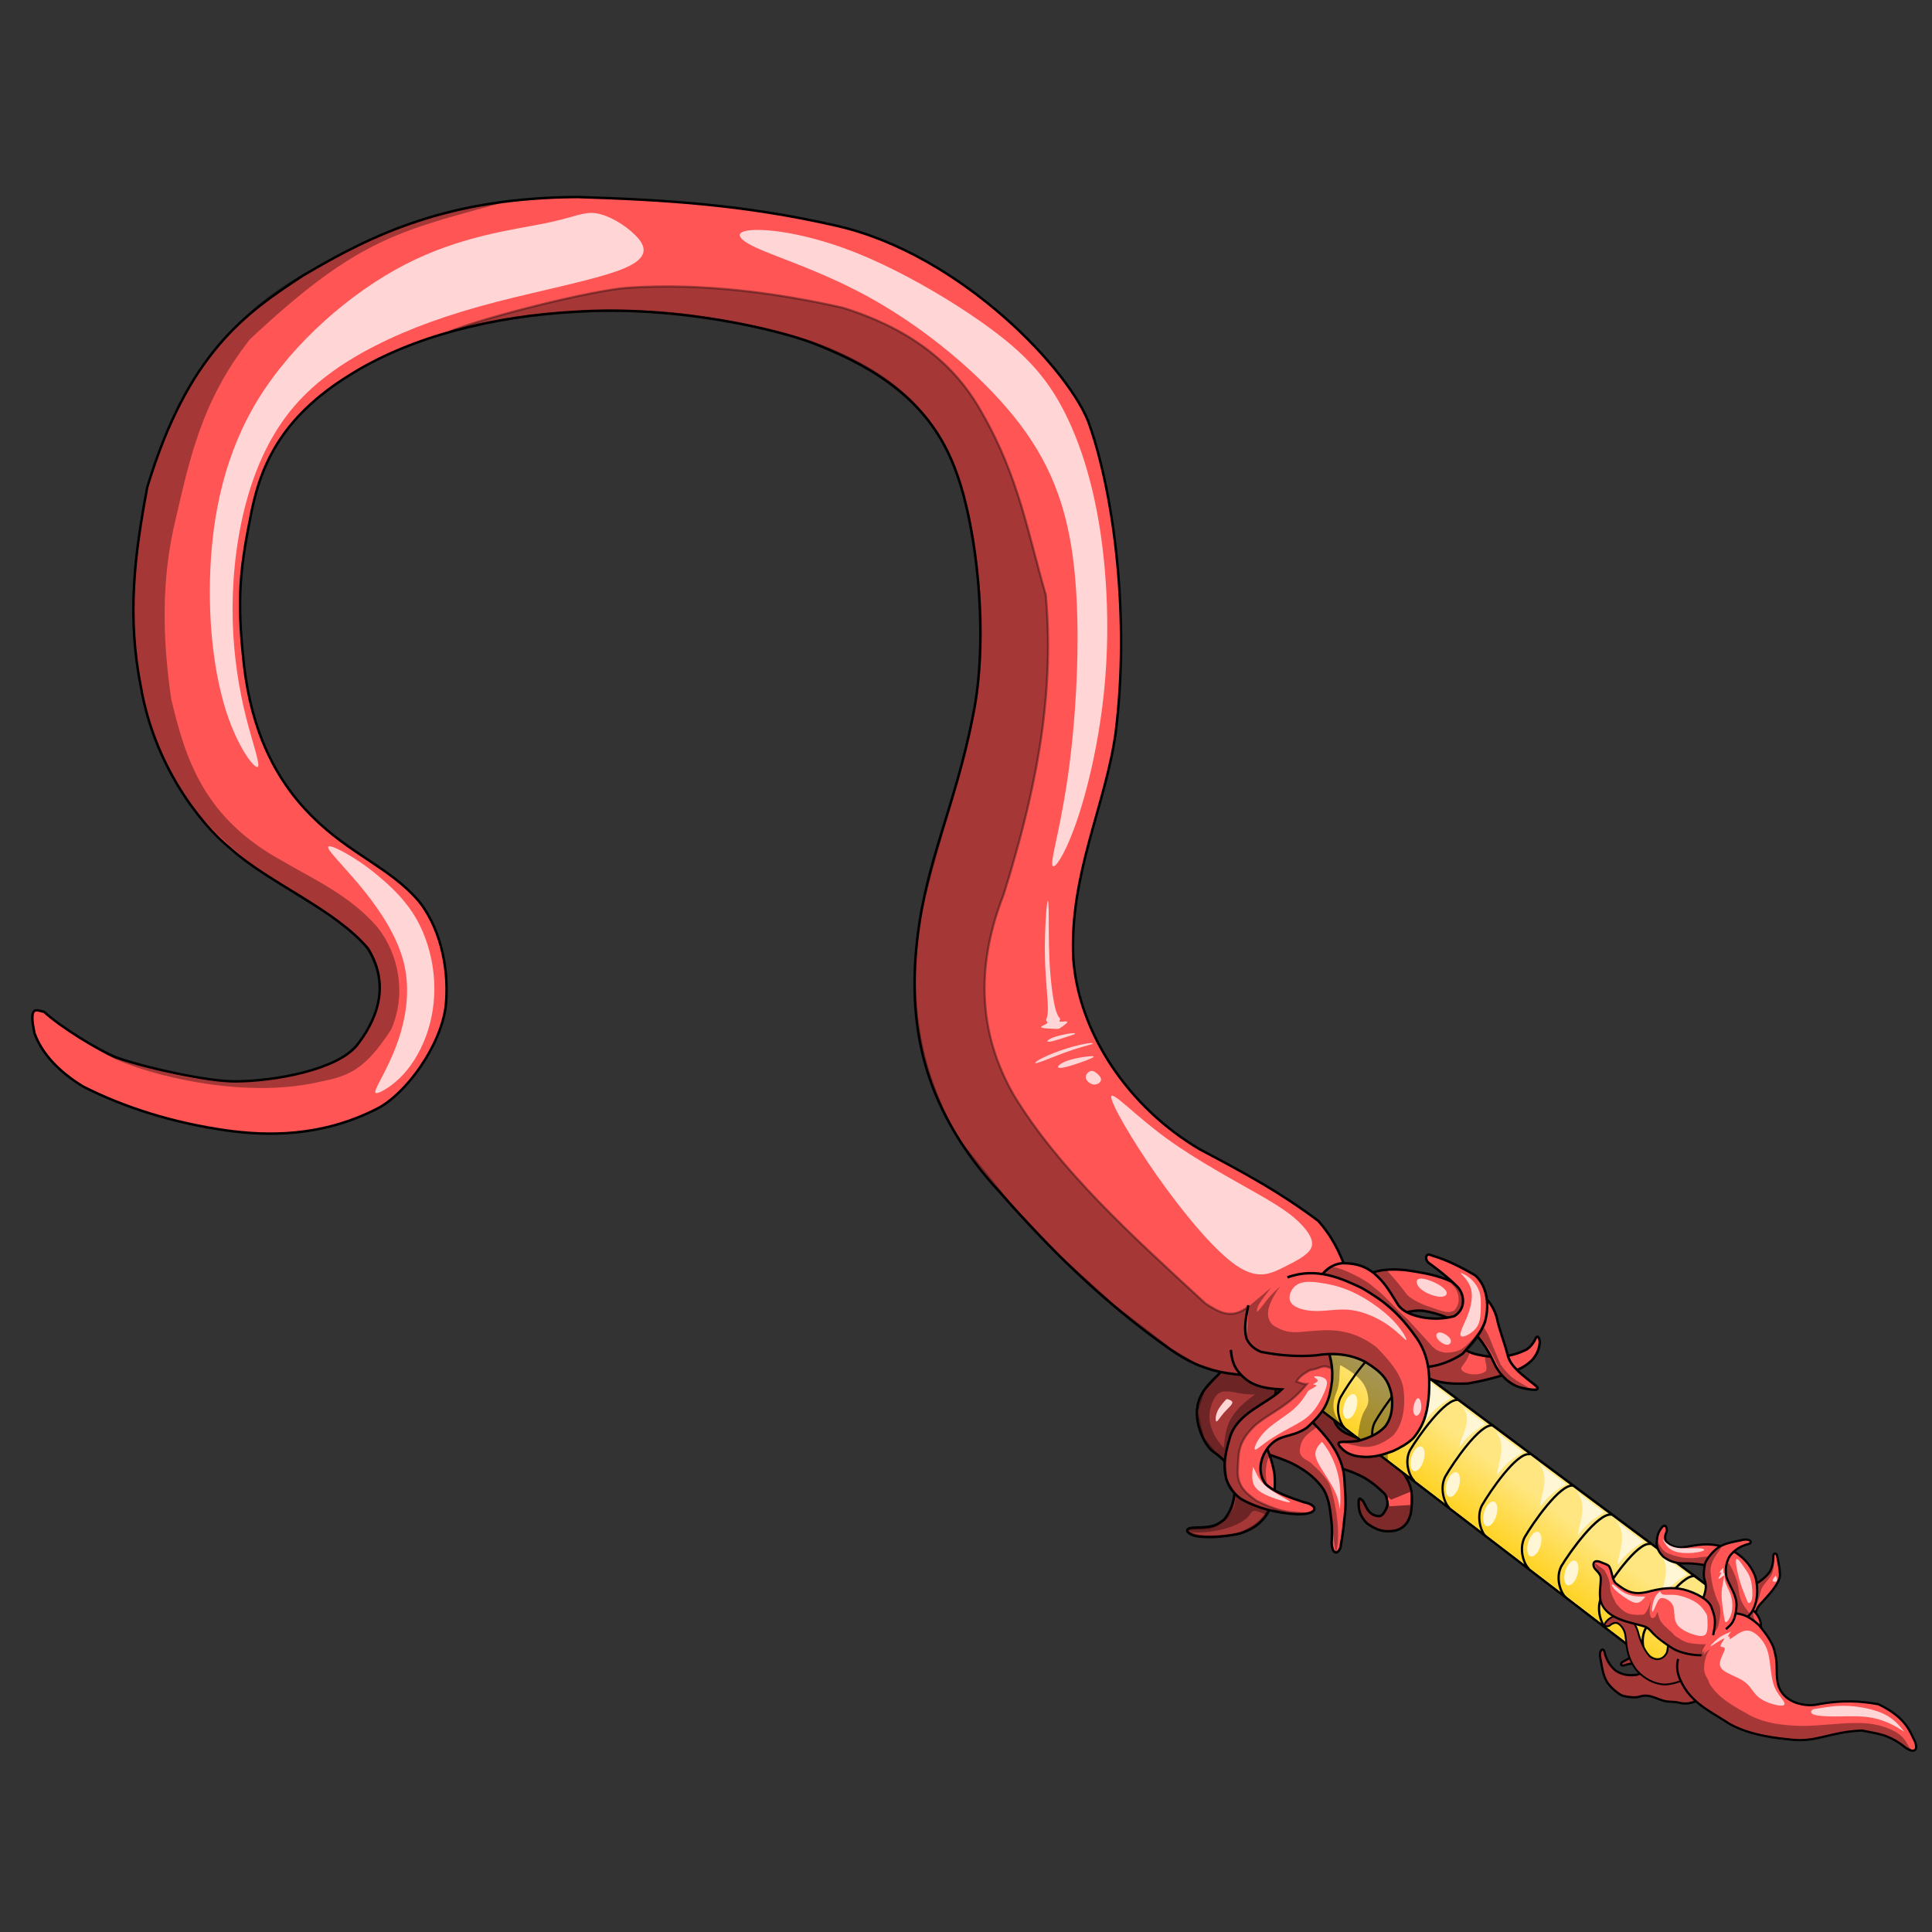 <?xml version="1.0" encoding="UTF-8"?>
<svg version="1.1" viewBox="0 0 256 256" xmlns="http://www.w3.org/2000/svg" xmlns:cc="http://creativecommons.org/ns#" xmlns:dc="http://purl.org/dc/elements/1.1/" xmlns:rdf="http://www.w3.org/1999/02/22-rdf-syntax-ns#">
 <rect x="0" y="0" width="256" height="256" fill="#333333" stroke="none"/>
 <style>svg { cursor: default; }</style>
 <defs>
  <linearGradient id="linearGradient4937" x1="187.2" x2="190.84" y1="211.76" y2="206.01" gradientTransform="matrix(1.114 .097 -.097 1.114 7.592 -52.388)" gradientUnits="userSpaceOnUse">
   <stop stop-color="#ffd42a" offset="0"/>
   <stop stop-color="#ffd42a" stop-opacity="0" offset="1"/>
  </linearGradient>
  <clipPath id="clipPath5158">
   <g transform="translate(-.003 -.004)">
    <path d="m179.24 208.83c0.217 0.897 0.196 1.805 0.174 2.528-0.154 1.071-0.585 1.853-1.674 2.249-1.702 0.47-2.66-0.168-3.347-0.523-0.938-0.738-1.192-1.529-1.255-2.353-0.089-0.842 0.228-0.466 0.471-0.314 0.44 0.553 0.665 1.427 1.647 1.621 0.513 0.083 0.718 6e-3 0.953-0.398 0.637-1.126 0.266-1.55-0.026-2.275z" fill="#ffb380" stroke="#000000" stroke-width=".293px"/>
    <path d="m164.96 193.81c-0.922 2.109-2.198 4.093-2.007 6.595-0.101 2.078 0.827 4.37 4.196 5.632 2.134 0.688 3.924 0.571 6.482 1.687 1.633 0.82 2.235 1.526 3.311 2.284l2.293-1.183c-0.342-1.635-1.988-3.083-3.772-4.512-1.53-0.877-2.488-0.975-4.68-1.744-2.099-0.988-1.557-2.866-1.163-4.246 0.39-1.148 0.943-2.101 1.681-2.831" fill="#ffb380" stroke="#000000" stroke-width=".293px"/>
    <path d="m176.05 209.04c0.627 0.59 0.498 1.174 0.769 1.76l2.432-0.366c-0.063-0.726 0.026-1.423-0.382-2.232z" fill="#ffb380"/>
   </g>
  </clipPath>
 </defs>
 <path d="m224.34 220.48c-0.742 0.103-1.433 0.299-2.418-0.029-1.556-0.743-3.573-1.713-4.634-1.367-0.852 0.297-1.477 0.694-2.172 1.064-0.385 0.108-0.524 0.747 0.224 0.485 0.644-0.22 1.326-0.267 1.978-0.14 1.136 0.343 2.169 1.28 2.978 2.085 0.96 0.7 1.688 0.873 2.607 0.867 1.274 0.013 2.2-0.696 3.202-1.249z" fill="#ff5555" stroke="#000000" stroke-width=".296px"/>
 <g transform="matrix(1.114 .097 -.097 1.114 7.592 -52.388)" fill="#ff5555">
  <path d="m179.24 208.83c0.217 0.897 0.196 1.805 0.174 2.528-0.154 1.071-0.585 1.853-1.674 2.249-1.702 0.47-2.66-0.168-3.347-0.523-0.938-0.738-1.192-1.529-1.255-2.353-0.089-0.842 0.228-0.466 0.471-0.314 0.44 0.553 0.665 1.427 1.647 1.621 0.513 0.083 0.718 6e-3 0.953-0.398 0.637-1.126 0.266-1.55-0.026-2.275z" stroke="#000000" stroke-width=".293px"/>
  <path d="m164.96 193.81c-0.922 2.109-2.198 4.093-2.007 6.595-0.101 2.078 0.827 4.37 4.196 5.632 2.134 0.688 3.924 0.571 6.482 1.687 1.633 0.82 2.235 1.526 3.311 2.284l2.293-1.183c-0.342-1.635-1.988-3.083-3.772-4.512-1.53-0.877-2.488-0.975-4.68-1.744-2.099-0.988-1.557-2.866-1.163-4.246 0.39-1.148 0.943-2.101 1.681-2.831" stroke="#000000" stroke-width=".293px"/>
  <path d="m176.05 209.04c0.627 0.59 0.498 1.174 0.769 1.76l2.432-0.366c-0.063-0.726 0.026-1.423-0.382-2.232z"/>
 </g>
 <rect transform="matrix(1.114 .097 -.097 1.114 7.592 -52.388)" x="156.63" y="189.37" width="26.269" height="27.64" clip-path="url(#clipPath5158)" fill="#000000" opacity=".5"/>
 <path d="m173.2 185.42 46.2 35.38c7.02 6.512 12.186-5.895 9.644-8.605l-46.248-34.504c-5.215-2.812-11.079 2.226-9.596 7.729z" fill="#ffe680" stroke="#000000" stroke-width=".327px"/>
 <path d="m228.65 213.56c-0.092-1.008-1.145-1.351-2.228-1.564-1.911 0.127-3.2 1.829-4.396 3.765-0.659 1.201-1.254 2.74-1.18 4.005 0.088 0.932 0.567 1.417 1.548 1.754 0.636 0.212 1.295 0.377 2.193 0.067 0.902-0.497 1.444-0.662 2.367-2.028" fill="none" stroke="#000000" stroke-linecap="round" stroke-linejoin="round" stroke-width=".328"/>
 <path d="m166.66 180.75c-0.845 1.089-1.903 1.761-2.315 3.698-0.712 2.015-0.869 4.516 0.455 6.181 2.226 2.251 4.305 2.137 6.831 3.502 1.585 0.857 2.864 1.896 3.78 3.277 0.674 1.234 0.815 2.452 0.983 3.945 0.163 1.142 0.094 2.14 0.056 3.159 0.125 1.943 1.223 1.159 1.235 0.108 0.232-1.197 0.357-2.403 0.482-3.61 0.269-2.059 0.025-3.546-0.04-5.232-0.285-2.758-1.821-4.802-3.604-6.706-0.988-0.926-1.652-1.819-2.174-3.136-0.069-1.318 0.088-2.136 0.51-2.985" fill="#ff5555" stroke="#000000" stroke-width=".327px"/>
 <path transform="matrix(1.114 .097 -.097 1.114 7.592 -52.388)" d="m153.08 189.65 9.046 16.289c3.23 0.552 5.024 1.875 6.651 3.288 1.067 1.27 2.096 8.121 2.205 7.493 0.509-2.928-1.213-7.615-1.619-8.121-0.893-1.111-1.528-1.512-2.229-2.079-0.457-0.37-1.466-0.449-1.486-1.467 0.032-1.426 0.734-1.95 1.874-2.912l-2.729-4.226c-1.802-0.751-7.319-6.06-11.713-8.265z" fill="#000000" opacity=".35"/>
 <path d="m164.91 180.39c-1.06 0.088-2.041 0.644-3.154 1.425-1.321 1.341-2.838 2.552-3.109 4.708-0.304 1.92 0.75 4.776 2.104 5.828 1.371 0.903 1.957 1.644 2.698 3.307 0.341 2.014 0.154 3.949-1.246 5.701-1.046 0.793-1.468 1.025-3.994 1.062-1.726 0.072-0.684 1.051 0.644 1.177 1.905 0.183 3.696-0.012 5.429-0.396 4.184-1.28 4.863-4.772 4.592-7.898-0.351-2.216-1.295-4.143-2.206-6.086 0.046-1.389 0.53-1.919 1.04-2.399 1.627-1.22 1.333-2.73 1.281-4.204" fill="#ff5555" stroke="#000000" stroke-width=".327px"/>
 <path transform="matrix(1.114 .097 -.097 1.114 7.592 -52.388)" d="m161.21 209.42c0.761-2.314-3.155-2.872-4.163-3.539-1.44-0.954-2.714-2.988-2.385-4.781 0.628-3.422 2.329-1.73 5.13-2.136-3.717 3.157-3.023 4.987-3.155 7.912l1.828 4.017c0.836 4.785-5.697 4.331-5.027 4.548-1.249 1.06 5.826 0.199 7.085-2.428 0.315-0.657 1.207-0.027 1.997 0.023 0.19-0.369 0.168-0.247 0.316-0.497l1.35-0.298-2.049-2.795c-0.442-1.287-0.351-2.89 0.077-3.5-0.134-0.423-0.128-0.352-0.329-0.747l2.443-8.172-5.104-2.283c-2.011 0.99-4.054 1.728-5.797 4.886-1.182 7.383 4.679 6.902 7.784 9.791z" fill="#000000" opacity=".35"/>
 <path d="m179.84 172.36-3.801 4.719-10.35 5.247c-3.18-0.405-6.14-0.365-10.724-3.594-8.961-6.345-15.949-13.314-22.44-20.716-9.812-10.626-12.344-21.354-11.008-33.335 1.202-10.832 5.04-17.683 7.428-29.955 1.949-9.283 0.885-25.023-2.855-33.739-3.361-7.875-10.032-12.206-17.588-15.21-4.584-1.955-18.57-5.35-32.142-4.472-10.904 0.565-21.715 3.255-29.717 8.201-9.706 5.901-12.305 12.606-13.53 19.387-1.4 6.932-1.625 10.979-0.912 18.013 0.734 7.977 3.231 15.358 9.099 21.213 5.058 5.089 10.344 6.796 14.189 11.279 3.24 4.059 3.999 9.809 3.58 13.819-0.611 5.36-5.324 11.802-9.137 13.709-7.394 3.772-14.533 3.599-19.914 2.865-7.159-1.027-13.453-3.02-18.995-5.812-3.252-1.992-5.47-4.377-6.439-7.037-0.88-4.05 0.39-2.973 1.248-2.879 2.306 2.098 7.035 4.992 9.566 6.063 4.244 1.45 12.109 3.183 15.802 3.161 5.232-0.019 13.489-1.546 16.096-4.786 2.193-2.796 4.722-7.567 1.463-12.817-4.458-5.269-13.049-8.601-18.181-13.222-4.324-3.498-10.122-11.286-11.883-21.283-1.891-9.453-0.88-17.609 0.818-26.604 5.353-17.783 13.009-23.083 20.576-28.021 9.406-5.608 19.434-10.346 36.429-10.448 11.384 0.365 21.893 0.969 34.27 3.796 16.768 3.788 31.298 19.584 33.582 26.418 3.333 9.545 5.32 25.77 3.468 40.7-1.311 9.698-6.171 18.815-5.617 30.05 0.734 9.895 7.364 19.683 16.737 25.209 6.394 3.378 10.688 5.734 15.721 9.494 3.134 3.534 3.753 7.057 5.16 10.583z" fill="#ff5555" stroke="#000000" stroke-width=".327px"/>
 <path d="m172.52 184.59c-0.559-0.553-1.202-2.433-0.465-3.948 1.012-1.798 4.438-6.888 6.059-6.638" fill="none" stroke="#000000" stroke-linecap="round" stroke-linejoin="round" stroke-width=".287"/>
 <path d="m173.22 185.22 46.2 35.38c7.02 6.512 12.186-5.895 9.644-8.605l-46.248-34.504c-5.215-2.812-11.079 2.226-9.596 7.729z" fill="url(#linearGradient4937)" stroke-opacity="0"/>
 <path d="m178.02 189.02c-1.034-1.104-1.863-2.323-0.929-4.535 0.493-1.173 0.343-2.401 0.485-3.605 2.664 1.466 3.623 2.676 3.739 4.599-0.058 1.589-0.941 0.805-1.394 4.99l3.988 3.091c-0.241-4.165 2.053-4.902 2.909-7.535l-4.244-9.066-10.437 0.518 1.586 7.932 1.161 1.268z" fill="#000000" opacity=".35"/>
 <path d="m169.38 176.18c2.337-0.386 4.449-0.521 5.332 0.715 1.463 1.706 1.932 3.738 1.802 5.967-0.346 2.845-0.853 4.059-3.377 6.344-2.188 1.426-3.607 0.707-5.126 2.622-1.145 1.51-1.352 3.414-0.336 4.784 1.241 1.197 3.337 1.83 5.098 2.438 1.91 0.367 2.039 1.625-0.803 1.59-2.87-0.133-5.347-0.807-7.462-1.981-3.093-2.152-2.336-5.544-1.518-8.266 1.05-3.239 4.745-4.26 6.858-6.288-1.729-0.096-3.437-0.265-4.855-1.421-1.658-1.418-1.738-2.531-1.907-3.819" fill="#ff5555" stroke="#000000" stroke-width=".327px"/>
 <g stroke="#000000">
  <path d="m178.09 189.1c-0.559-0.553-1.202-2.433-0.465-3.948 1.012-1.798 4.438-6.888 6.059-6.638" fill="none" stroke-linecap="round" stroke-linejoin="round" stroke-width=".287"/>
  <path d="m184.96 177.11c1.807-0.497 3.62-0.909 5.493-0.4 2.301 0.939 3.479 2.425 5.332 2.784 2.098 0.494 4.374 0.404 6.516-0.692 0.551-0.375 0.862-0.832 1.112-1.311 0.231-0.666 0.586-0.356 0.615 0.347-0.038 0.806-0.348 1.586-0.966 2.322-0.984 0.987-1.897 1.341-3.212 1.832-1.728 0.575-3.686 1.053-5.31 1.325-4.058 0.222-5.187-0.715-6.949-1.4" fill="#ff5555" stroke-width=".327px"/>
  <path d="m182.64 192.45c-0.573-0.559-1.235-2.458-0.481-3.986 1.034-1.814 4.537-6.948 6.197-6.694" fill="none" stroke-linecap="round" stroke-linejoin="round" stroke-width=".292"/>
  <path d="m180.16 169.26c1.524-0.572 2.729-1.299 6.122-0.958 1.696 0.239 3.396 0.508 5.136 1.136 2.611 1.148 5.82 1.354 6.914 5.153 0.342 1.693 0.973 3.088 1.489 5.119 0.403 1.426 2.012 2.571 3.432 3.704 0.389 0.304 1.265 1.018-0.993 0.617-1.51-0.299-2.809-0.863-4.08-2.998-0.775-1.638-1.541-3.277-3.383-4.932-2.047-1.199-3.977-2.061-6.272-2.427-1.831-0.113-3.271 0.518-4.715 1.231" fill="#ff5555" stroke-width=".327px"/>
 </g>
 <path d="m187.99 182.01c2.677 1.645 0.736 5.104 0.877 6.262 0.734-1.085 1.724-2.036 3.415-3.038z" fill="#fff6d5"/>
 <path d="m187.34 196.16c-0.596-0.561-1.287-2.462-0.511-3.987 1.066-1.81 4.678-6.933 6.399-6.673" fill="none" stroke="#000000" stroke-linecap="round" stroke-linejoin="round" stroke-width=".297"/>
 <path transform="matrix(1.114 .097 -.097 1.114 7.592 -52.388)" d="m174.09 182.98c1.253 1.167 1.651 1.593 2.639 2.673 0.592 0.536 2.089 1.064 2.84 1.203 1.541 0.379 2.27 0.625 2.907 0.134 0.539-0.799 0.427-1.46 0.2-2.038-0.386-0.895-0.868-0.913-1.431-1.583l2.734-0.321 1.069 3.308 0.601 1.704c0.404 0.621 0.812 1.003 1.236 1.804 0.579 1.183 1.091 2.147 1.604 3.074 1.71 1.97 2.429 1.713 3.815 2.629l-2.572-0.676c-2.581-1.899-1.596-4.705-7.806-6.945-6.625-1.816-6.07 2.823-14.731-3.018z" fill="#000000" opacity=".35"/>
 <path d="m194.75 179.23c-0.184 0.673-0.617 1.324-1.113 1.97-0.131 0.473 0.619 0.834 1.524 0.915 0.802 0.015 1.271-0.115 1.72-0.419 0.292-0.712-0.237-1.267-0.068-1.954l0.846 0.021 1.376 2.453-4.285 1.11-3.855-0.178-2.461-0.958 0.113-1.899 5.288-1.658 0.7 0.485z" fill="#000000" opacity=".35"/>
 <path d="m176.22 175.78c1.408 1.312 2.905 2.603 4.983 3.756 4.21 1.901 8.411 2.581 12.586-0.144 1.192-1.345 2.437-2.681 2.991-4.303 0.51-1.788 0.462-4.486-1.293-6.089-1.699-0.985-3.45-1.95-5.825-2.667-0.689-0.387-0.939 0.428-0.416 0.96 1.289 0.939 2.554 1.917 3.716 3.064 1.068 0.928 1.402 3.029-0.271 4.043-2.789 0.785-6.394 0.044-7.423-1.479-1.003-1.572-1.649-2.906-3.278-4.271-0.912-0.642-1.854-1.27-4.121-1.274-1.187 0.126-2.096 0.722-2.801 1.664" fill="#ff5555" stroke="#000000" stroke-width=".327px"/>
 <path d="m100.16 32.804c2.989 1.393 9.256 3.284 15.886 7.08 6.631 3.796 13.625 9.498 18.312 15.316s7.066 11.752 7.97 19.996c0.905 8.244 0.335 18.797-0.638 26.276-0.972 7.479-2.347 11.883-2.27 13.02 0.077 1.138 1.607-0.99 3.16-5.413s3.131-11.143 3.783-18.19 0.378-14.423-0.619-20.802-2.718-11.76-4.931-15.948-4.921-7.181-9.67-10.672c-4.749-3.49-11.54-7.478-17.445-9.868-5.906-2.39-10.926-3.183-13.581-3.132-2.655 0.05-2.946 0.944 0.043 2.337z" fill="#ffd5d5"/>
 <path d="m43.53 112.45c0.359 0.756 2.661 3.007 4.846 5.747s4.251 5.97 5.092 9.218 0.455 6.513-0.336 9.268-1.987 5-2.708 6.386-0.967 1.915-0.352 1.743c0.615-0.171 2.09-1.041 3.417-2.5s2.506-3.505 3.233-5.815 1.002-4.886 0.73-7.484-1.093-5.219-2.331-7.352-2.894-3.777-4.426-5.111-2.943-2.357-4.44-3.238c-1.498-0.881-3.082-1.619-2.724-0.863z" fill="#ffd5d5"/>
 <path d="m70.633 41.823c-4.214 0.579-4.985 0.646-11.09 2.127 4.344-1.814 18.881-5.516 23.741-5.829 4.86-0.313 9.721-0.152 14.477 0.337 4.756 0.489 9.408 1.304 13.849 2.302 11.15 3.43 15.941 9.376 18.429 13.803 4.958 8.55 6.197 16.244 8.533 24.246 1.275 14.185-1.663 27.09-5.573 39.701-3.834 9.759-3.244 18.559 1.28 26.504 5.998 9.956 15.803 18.818 25.467 27.72 1.732 1.1 3.459 2.229 5.729 0.344l1.077 4.654 9.579 1.549 0.341 2.083c-1.304-0.695-1.349-0.019-2.83 0.17-0.94 0.483-1.585 0.992-1.831 1.536 0.428 0.157 0.962 0.367 1.343 0.33-2.336 2.888-4.479 3.567-6.718 5.35-2.495 2.309-2.281 3.788-2.41 5.727-0.218 2.593 1.258 3.463 2.455 4.37 2.414 1.192 3.821 1.597 6.63 1.713l-5.033-0.444c-1.087 1.833-2.65 2.641-4.319 3.22-5.063 0.607-5.336 0.029-6.386-0.356l0.041-0.357c1.471-0.271 2.908 0.329 4.419-0.983 1.784-1.103 1.382-2.463 1.775-3.729l-1.108-1.776-0.244-2.538-1.091-0.911-1.752-2.098-0.819-3.543 0.893-2.746 2.265-2.479-3.302-1.048-3.366-2.035-7.293-5.58-7.429-6.732-6.548-6.936-6.412-7.953c-8.737-14.031-5.803-27.506-5.348-30.828 4.725-20.313 11.523-29.132 5.608-55.295-1.385-4.786-3.52-8.842-6.728-12.101-3.208-3.259-7.489-5.722-12.353-7.595s-14.677-3.858-20.606-4.263c-5.106-0.338-9.621-0.495-17.343 0.371z" fill="#000000" opacity=".35" stroke="#000000" stroke-width=".296px"/>
 <path transform="matrix(1.114 .097 -.097 1.114 7.592 -52.388)" d="m166.92 183.63c0.431-0.393 0.613-0.489 0.613-0.489 0.938-0.14 4.236 1.184 5.062 1.88 1.588 0.973 2.849 2.397 4.418 3.494l2.971 2.738c1.023 1.131 2.42 0.931 3.527 0.377 1.072-0.693 2.002-2.324 2.899-3.716-1.014 3.742-3.445 5.214-6.247 6.095l-13.333-4.783-0.161-5.225z" fill="#000000" opacity=".35"/>
 <g stroke="#000000">
  <path d="m170.59 169.26c3.86-1.416 7.195 0.153 9.86 1.408 2.971 1.735 4.907 3.279 7.266 6.634 1.66 2.405 1.763 4.868 1.629 7.43-0.181 2.058-0.455 3.844-2.037 5.793-0.782 0.779-1.838 1.334-2.736 1.756-1.432 0.501-2.831 1.043-5.042 0.615-0.881-0.245-1.3-0.541-1.628-0.847-0.956-0.925-0.447-0.95 0.028-0.995 0.603 0.015 1.283-0.033 2.006-0.118 1.283-0.359 2.575-0.837 3.568-1.874 0.919-1.153 1.129-2.726 0.857-4.429-0.457-1.819-1.125-2.724-3.443-4.168-1.941-1.042-4.246-1.254-6.561-0.874-2.225 0.191-4.631 0.05-7.237-0.457-0.82-0.323-1.522-0.839-1.956-1.79-0.364-1.29-0.091-2.708 0.245-4.391" fill="#ff5555" stroke-width=".327px"/>
  <g stroke-width=".296px">
   <path d="m227.15 217.55c0.676 0.59 1.582 0.994 1.987 2.245 0.235 1.02 0.075 2.299-0.395 3.196-0.534 0.905-1.567 1.194-2.346 1.33-1.096 0.13-2.014-0.296-2.582-0.753-1.41-1.041-1.074-2.409-1.323-3.668l2.046-1.335z" fill="#ffb380"/>
   <path d="m230.56 216.34c0.676 0.59 1.582 0.994 1.987 2.245 0.235 1.02 0.075 2.299-0.395 3.196-0.534 0.905-1.567 1.194-2.346 1.33-1.096 0.13-2.014-0.296-2.582-0.753-1.41-1.041-1.074-2.409-1.323-3.668l2.046-1.335z" fill="#ffb380"/>
   <path d="m232.38 214.96c0.127-0.739 0.151-1.456 0.763-2.295 1.181-1.256 2.718-2.883 2.712-3.999-0.024-0.902-0.212-1.619-0.353-2.393 0.014-0.4-0.553-0.727-0.531 0.066 0.013 0.681-0.149 1.344-0.469 1.927-0.672 0.978-1.879 1.677-2.892 2.203-0.959 0.701-1.345 1.342-1.619 2.22-0.399 1.21-6e-3 2.308 0.216 3.43z" fill="#ff5555"/>
  </g>
 </g>
 <path d="m235 206.89c0.103 0.622-0.037 1.399-0.315 1.884-0.447 0.686-0.973 1.093-1.302 1.817-0.234 0.765-0.264 1.297-0.689 1.983l0.156-2.104-0.075-0.644 0.602-0.453 0.89-0.747 0.367-0.549z" fill="#000000" opacity=".35"/>
 <path d="m231.26 212.55c0.676 0.59 1.582 0.994 1.987 2.245 0.235 1.02 0.075 2.299-0.395 3.196-0.534 0.905-1.567 1.194-2.346 1.33-1.096 0.13-2.014-0.296-2.582-0.753-1.41-1.041-1.074-2.409-1.323-3.668l2.046-1.335z" fill="#ff5555" stroke="#000000" stroke-width=".296px"/>
 <path d="m219.31 205.37c2.677 1.645 0.736 5.104 0.877 6.262 0.734-1.085 1.724-2.036 3.415-3.038z" fill="#fff6d5"/>
 <path d="m226.6 214.9c1.58 0.25 2.933 0.383 4.312-0.206 1.915-0.949 2.201-3.652 1.714-5.655-0.558-1.697-1.927-3.086-3.664-3.873-2.67-0.971-4.295-0.345-6.059-0.132-0.914 0.081-1.811-0.34-2.155-0.825-0.22-0.461-0.08-0.891 0.115-1.315 0.044-0.544-0.239-1.169-0.823-0.284-0.492 0.73-0.459 1.335-0.543 1.967 0.12 0.608 0.322 1.152 0.936 1.725 0.791 0.588 1.562 0.809 2.549 0.859 1.651-0.069 3.772 0.251 4.668 0.885 0.804 0.721 1.03 1.788 0.05 2.761-0.738 0.555-1.842 0.454-2.581 1.63l-0.344 1.507z" fill="#ff5555" stroke="#000000" stroke-width=".296px"/>
 <path d="m224.46 218.93c0.676 0.59 1.582 0.994 1.987 2.245 0.235 1.02 0.075 2.299-0.395 3.196-0.534 0.905-1.567 1.194-2.346 1.33-1.096 0.13-2.014-0.296-2.582-0.753-1.41-1.041-1.074-2.409-1.323-3.668l2.046-1.335z" fill="#ff5555" stroke="#000000" stroke-width=".296px"/>
 <g stroke="#000000">
  <path d="m212.73 215.67c-0.595-0.58-1.282-2.553-0.5-4.14 1.074-1.884 4.711-7.216 6.434-6.952" fill="none" stroke-linecap="round" stroke-linejoin="round" stroke-width=".303"/>
  <path d="m223.81 222.17c-0.556-0.585-0.738-1.245-3.02-1.487-1.509-0.099-2.631 0.846-3.888 1.232-0.895 0.131-1.805 0.08-2.76-0.501-0.828-0.668-1.298-1.506-1.527-2.46-0.117-0.707-0.756-0.394-0.579 0.652 0.321 1.794 0.426 2.481 0.97 3.38 0.498 0.68 1.489 1.548 2.063 1.724 0.867 0.198 1.637 0.276 2.196 0.091 1.364-0.439 2.416 0.462 3.515 0.64l1.554 0.124" fill="#ff5555" stroke-width=".296px"/>
  <path d="m218.54 220.02c-0.61-0.587-1.317-2.579-0.517-4.18 1.097-1.901 4.816-7.279 6.582-7.01" fill="none" stroke-linecap="round" stroke-linejoin="round" stroke-width=".308"/>
  <path d="m223.8 217.26c0.538 1.17 0.935 2.189 0.78 3.386-0.318 1.69-2.35 2.501-4.009 2.56-1.436-0.063-2.811-0.82-3.799-1.996-1.334-1.857-1.203-3.253-1.422-4.666-0.136-0.725-0.658-1.329-1.108-1.49-0.405-0.07-0.708 0.132-0.994 0.376-0.412 0.153-0.958 0.07-0.399-0.576 0.458-0.54 0.934-0.647 1.406-0.849 0.497-0.039 0.963-1e-3 1.541 0.349 0.628 0.485 0.967 1.034 1.221 1.788 0.306 1.294 1.016 2.868 1.703 3.424 0.734 0.466 1.609 0.408 2.15-0.563 0.269-0.692-0.05-1.526 0.701-2.355l1.093-0.595z" fill="#ff5555" stroke-width=".238px"/>
  <path d="m223.55 223.92c-0.634-0.589-1.372-2.583-0.549-4.181 1.131-1.897 4.966-7.263 6.796-6.987" fill="none" stroke-linecap="round" stroke-linejoin="round" stroke-width=".313"/>
 </g>
 <path d="m219.63 204.06c0.207 0.561 0.431 1.118 1.029 1.575 0.687 0.397 1.481 0.594 2.293 0.757 0.855 0.106 1.655 0.095 2.391-0.056 2.247-0.304 3.348 0.37 3.862 1.001 0.641 1.152 1.054 2.178 1.171 3.284 0.178 1.781 0.833 2.239 1.562 3.357l0.373-0.527c0.108 0.429-0.304 0.801 0.798 1.837l-2.847-0.943-1.296 0.115-1.8-6.851-1.957-0.357-1.212-0.08-1.415-0.031-1.244-0.321-0.945-0.56-0.594-0.781-0.254-0.738 2e-3 -0.477z" fill="#000000" opacity=".35"/>
 <path d="m228.98 213.58c1.264 0.386 2.087-0.075 4.118 1.785 1.013 1.238 1.901 2.466 2.082 3.631 0.475 1.659 5e-3 2.925 0.509 4.468 0.742 2.05 3.097 2.63 4.81 2.445 3.737-0.735 6.16-0.479 8.405-0.089 2.908 1.401 3.898 2.89 4.557 4.372 0.962 1.7 0.229 2.293-1.054 1.31-2.254-1.781-3.707-1.764-5.682-2.2-4.404 0.186-6.048 1.64-9.551 1.189-3.337-0.309-6.523-0.997-8.627-2.47-2.589-1.587-3.662-2.212-4.938-3.78-1.138-1.624-1.637-2.927-1.246-4.418" fill="#ff5555" stroke="#000000" stroke-width=".296px"/>
 <path d="m228.69 215.88c0.571-0.571 1.225-0.771 1.407-3.058 0.06-1.511-0.915-2.608-1.333-3.854-0.155-0.891-0.127-1.803 0.428-2.772 0.646-0.846 1.472-1.337 2.419-1.591 0.703-0.136 0.374-0.767-0.667-0.562-1.785 0.367-2.469 0.49-3.353 1.059-0.667 0.516-1.508 1.529-1.669 2.107-0.176 0.872-0.233 1.644-0.033 2.197 0.474 1.352-0.398 2.427-0.547 3.531l-0.083 1.557" fill="#ff5555" stroke="#000000" stroke-width=".296px"/>
 <path d="m212.57 215.27c0.559-0.979 1.67-1.248 3.122-1.078 1.048 0.895 1.423 2.547 1.998 3.974 1.445 2.167 2.982 2.087 3.292-0.125l2.262-0.988 3.292-0.268c-0.697 1.366-0.548 1.475-0.812 2.523 0.134-0.216 0.35-0.504 0.864-0.78-0.491 0.538-0.699 1.497-0.77 2.119-0.13 1.365 0.478 1.534 0.699 2.46 1.33 2.06 3.344 3.038 5.461 4.242 2.068 1.027 4.318 1.284 6.695 1.341 2.507 0.014 4.854-0.381 7.218-0.389 2.143-0.025 3.773 0.356 5.355 1.211 1.474 0.955 1.214 1.484 2.134 2.489l-1.541-0.876c-1.964-1.461-3.705-1.513-5.486-1.819-3.219 0.459-5.815 1.398-8.579 1.242-6.094 0.02-9.515-2.632-13.134-5.087-1.381 0.417-2.51 0.201-3.642-5e-3l-3.018-0.796c-1.627 0.431-2.988 0.198-4.103-0.649-1.582-1.45-1.75-3.371-1.826-5.323l0.451-0.098c1.781 4.47 3.164 3.11 4.646 3.21l-0.88-1.349-1.36 0.232-0.113-0.439 1.008-0.58-0.43-2.737c-1.035-3.349-1.831-0.838-2.803-1.659z" fill="#000000" opacity=".35"/>
 <path d="m227 216.68c0.422-1.991 0.249-2.396-0.23-3.731-0.353-0.953-1.956-1.89-3.719-2.34-1.499-0.354-3.084-0.129-4.747 0.327-1.82 0.397-2.687 0.045-4.226-1.158-0.449-0.453-0.428-1.431-0.835-2.2-0.197-0.298-0.841-0.433-1.269-0.641-0.966-0.32-1.004 0.538-0.566 1.011 0.292 0.304 0.66 0.67 0.696 1.062 0.043 0.97-0.253 1.992-0.011 3.112 0.58 1.958 2.715 2.588 4.36 3.001 1.374 0.39 1.659 0.316 2.251 0.939 0.841 0.967 1.896 1.697 2.922 2.35 1.134 0.706 2.952 0.94 3.817 0.917" fill="#ff5555" stroke="#000000" stroke-width=".296px"/>
 <g fill="none" stroke="#000000" stroke-linecap="round" stroke-linejoin="round">
  <path d="m191.98 199.73c-0.582-0.568-1.254-2.498-0.489-4.051 1.051-1.843 4.61-7.062 6.296-6.803" stroke-width=".296"/>
  <path d="m196.84 203.55c-0.582-0.568-1.254-2.498-0.489-4.051 1.051-1.843 4.61-7.062 6.296-6.803" stroke-width=".296"/>
  <path d="m202.52 207.8c-0.597-0.574-1.288-2.524-0.506-4.091 1.074-1.86 4.713-7.123 6.441-6.859" stroke-width=".301"/>
  <path d="m207.42 211.62c-0.621-0.576-1.343-2.527-0.537-4.091 1.107-1.856 4.86-7.107 6.65-6.838" stroke-width=".307"/>
 </g>
 <g fill="#fff6d5">
  <path d="m203.22 193.41c2.677 1.645 0.736 5.104 0.877 6.262 0.734-1.085 1.724-2.036 3.415-3.038z"/>
  <path d="m208.26 197.16c2.677 1.645 0.736 5.104 0.877 6.262 0.734-1.085 1.724-2.036 3.415-3.038z"/>
  <path d="m213.5 201.07c2.677 1.645 0.736 5.104 0.877 6.262 0.734-1.085 1.724-2.036 3.415-3.038z"/>
  <path d="m197.52 189.18c2.677 1.645 0.736 5.104 0.877 6.262 0.734-1.085 1.724-2.036 3.415-3.038z"/>
  <path d="m193.15 185.95c2.677 1.645 0.142 4.602 0.283 5.761 0.734-1.085 1.724-2.036 3.415-3.038z"/>
  <ellipse transform="rotate(-73.4)" cx="-137.99" cy="253.29" rx="1.699" ry=".84"/>
  <ellipse transform="rotate(-73.4)" cx="-135.82" cy="246.54" rx="1.699" ry=".84"/>
  <ellipse transform="rotate(-73.4)" cx="-133.51" cy="240.69" rx="1.699" ry=".84"/>
  <ellipse transform="rotate(-73.4)" cx="-131.58" cy="235.22" rx="1.699" ry=".84"/>
  <ellipse transform="rotate(-73.4)" cx="-140.26" cy="259.08" rx="1.699" ry=".84"/>
  <ellipse transform="rotate(-73.4)" cx="-127.49" cy="224.7" rx="1.699" ry=".84"/>
 </g>
 <g fill="#000000">
  <path transform="matrix(1.114 .097 -.097 1.114 7.592 -52.388)" d="m160.6 186.18c-1.144 1.823-1.555 2.364-1.421 3.051 0.811-0.944 0.825-1.536 2.481-3.282-1.593 2.636-1.367 3.863-0.499 4.646 2.03 1.046 2.781 0.583 5.433 0.189 3.158-0.536 5.208 0.236 6.993 1.323 1.853 1.575 3.294 3.055 3.685 4.725 0.426 2.084 0.319 4.101-0.756 5.575-2.579 2.486-4.298 1.449-6.047 1.352 9.483-1.316 4.801-9.23 2.391-9.507-4.492-2.5-12.179 2.446-14.645-2.068l-0.075-3.539z" opacity=".35"/>
  <path transform="matrix(1.114 .097 -.097 1.114 7.592 -52.388)" d="m201.65 215.39 1.177 0.721c0.416 0.586 0.777 1.198 0.85 1.89 0.07 0.723 0.475 1.268 0.899 1.959 1.004 0.969 1.536 1.305 3.354 1.018 0.499-0.42 0.57-1.324 0.734-1.716-0.111 0.716-0.151 1.555 0.217 2.029 0.626-2e-3 0.456-0.552 0.683-0.754 0.057 0.208 0.232 0.847 0.565 1.169 0.56 0.619 1.142 0.877 1.74 1.472 1.138 0.593 1.418 0.707 2.525 0.71 0.421 9e-3 0.652-7e-3 1.197-0.059-0.176 0.378-0.315 0.518-0.337 0.851l0.044 0.531-2.674-0.207c-1.496-0.669-2.801-1.618-4.071-2.619-4.059-0.259-6.592-1.665-5.952-5.455-0.364-0.495-0.842-0.944-0.95-1.54z" opacity=".35"/>
  <path d="m227.1 216.43 0.159-1.392-0.139-1.193-0.351-0.912-0.447-0.676-0.629-0.524 0.218-0.562 0.178-0.959-0.16-0.745-0.213-0.993 0.142-0.981 0.228-0.674 0.533-0.741 0.888-0.857 0.673-0.418c-0.476 1.088-1.575 1.853-1.526 3.498 0.172 1.369 0.348 2.58 1.138 4.261 0.282 0.75 0.153 1.55 8e-3 2.333-0.11 0.886-0.434 1.122-0.7 1.534z" opacity=".35"/>
  <path d="m68.428 26.354c-15.307 4.243-20.557 4.778-35.316 18.61-6.505 8.264-8.02 16.159-9.818 23.741-1.986 8.136-1.744 16.065-0.607 23.911 1.892 7.973 4.313 15.751 14.667 21.43 4.193 2.468 9.02 4.582 12.692 8.851 2.755 3.513 3.866 8.761 1.786 13.517-3.509 5.447-5.756 6.195-9.406 6.918-11.938 2.841-27.713-2.288-29.584-4.489 9.882 4.32 20.045 6.598 31.197 1.9 6.972-3.552 9.671-13.783-0.778-19.721-12.686-7.179-21.452-15.544-23.909-26.696-3.706-14.996-1.29-28.121 4.183-40.311 4.317-7.624 8.998-14.044 19.159-19.053 7.567-4.386 16.122-7.289 25.734-8.607z" opacity=".35"/>
 </g>
 <g fill="#ffd5d5">
  <path d="m72.046 29.625c-4.07 0.819-11.042 1.658-18.317 5.396-7.275 3.737-14.853 10.372-19.42 17.72s-6.122 15.41-6.442 22.78 0.595 14.048 2.108 18.754c1.513 4.706 3.623 7.44 4.13 7.359 0.507-0.081-0.589-2.976-1.499-6.579-0.909-3.603-1.632-7.916-1.765-12.676-0.133-4.76 0.322-9.969 1.523-14.837 1.201-4.868 3.147-9.397 6.064-13.04 2.918-3.643 6.809-6.402 11.334-8.706 4.525-2.303 9.686-4.151 15.951-5.777s13.636-3.031 17.037-4.483c3.401-1.452 2.832-2.951 1.455-4.346s-3.564-2.686-5.242-2.933-2.847 0.55-6.918 1.369z"/>
  <path d="m172.43 162.25c0.984 1.036 1.736 2.151 1.302 3.113-0.434 0.962-2.054 1.77-3.726 2.598-1.672 0.829-3.396 1.677-6.293-0.351s-6.966-6.932-10.389-11.805c-3.422-4.873-6.198-9.715-6.079-10.504 0.119-0.789 3.133 2.474 7.243 5.482 4.111 3.009 9.318 5.764 12.53 7.619 3.212 1.855 4.428 2.812 5.412 3.847z"/>
  <path d="m143.95 140.5c-1.006 0.389-2.754 0.979-3.428 1.008-0.674 0.029-0.274-0.501 0.731-0.89 1.006-0.389 2.619-0.637 3.293-0.666s0.41 0.16-0.596 0.549z"/>
  <path d="m144.2 138.49c-0.595 0.167-1.787 0.5-3.155 0.999-1.369 0.499-2.913 1.163-3.534 1.334-0.621 0.17-0.318-0.153 0.493-0.575s2.133-0.945 3.334-1.321 2.284-0.606 2.84-0.683c0.556-0.076 0.587 1e-3 0.602 0.04 0.015 0.039 0.015 0.039-0.58 0.205z"/>
  <path d="m141.74 137.26c-0.695 0.233-2.085 0.698-2.647 0.768-0.562 0.069-0.296-0.257 0.402-0.533s1.831-0.502 2.394-0.572c0.562-0.07 0.555 0.017 0.551 0.061-4e-3 0.043-4e-3 0.043-0.699 0.276z"/>
  <path d="m140.58 136.15c0.299-0.205 0.897-0.615 0.853-0.75-0.044-0.135-0.732 5e-3 -0.954-0.027-0.222-0.032 0.021-0.236-0.011-0.376-0.031-0.14-0.337-0.217-0.648-1.451-0.311-1.234-0.627-3.622-0.758-6.264-0.131-2.642-0.078-5.537-0.112-6.933-0.034-1.396-0.155-1.294-0.285 0.122-0.13 1.417-0.268 4.134-0.194 6.715 0.074 2.581 0.361 5.018 0.377 6.331 0.017 1.313-0.238 1.504-0.226 1.661 0.011 0.157 0.288 0.281 0.079 0.45-0.208 0.169-0.902 0.383-0.719 0.512 0.183 0.129 1.241 0.171 1.77 0.192 0.529 0.021 0.529 0.021 0.828-0.184z"/>
  <path d="m144.43 141.95c-0.298 0.124-0.631 0.494-0.552 0.889 0.078 0.395 0.566 0.812 1.036 0.865s0.922-0.257 0.976-0.589c0.054-0.332-0.29-0.688-0.594-0.927s-0.568-0.362-0.866-0.238z"/>
  <path d="m173.78 169.86c-0.461-0.015-1.383-0.046-2.065 0.469-0.683 0.515-1.125 1.576-0.638 2.293s1.904 1.091 3.39 1.097c1.486 5e-3 3.043-0.359 4.733-0.111 1.69 0.248 3.515 1.107 4.856 2.062 1.341 0.954 2.199 2.004 2.285 1.874 0.086-0.13-0.599-1.44-1.967-2.796-1.368-1.357-3.42-2.761-5.223-3.581-1.803-0.82-3.357-1.056-4.134-1.174s-0.777-0.118-1.238-0.133z"/>
  <path d="m187.9 185.26c-0.264 0.014-0.581 0.786-0.632 1.369-0.051 0.583 0.164 0.977 0.428 0.962 0.264-0.015 0.576-0.437 0.627-1.02 0.051-0.583-0.159-1.326-0.423-1.312z"/>
  <path d="m193.78 168.96c0.309 0.327 0.926 0.981 1.148 1.875 0.222 0.894 0.048 2.028-0.321 3.096-0.368 1.068-0.931 2.068-1.066 2.619-0.136 0.551 0.155 0.651 0.66 0.458 0.504-0.193 1.222-0.681 1.591-1.335 0.37-0.655 0.392-1.478 0.412-2.288 0.021-0.81 0.041-1.609-0.21-2.318-0.25-0.709-0.771-1.329-1.237-1.72-0.466-0.391-0.876-0.551-1.082-0.632-0.205-0.081-0.205-0.081 0.103 0.246z"/>
  <path d="m190.81 176.56c-0.435-0.026-0.616 0.333-0.389 0.741 0.227 0.408 0.861 0.863 1.297 0.888 0.435 0.025 0.671-0.379 0.444-0.786-0.227-0.407-0.916-0.817-1.351-0.843z"/>
  <path d="m187.97 169.47c-0.415 0.176-0.296 0.811 0.308 1.339 0.604 0.528 1.692 0.948 2.423 1.012 0.732 0.064 1.107-0.228 0.979-0.614-0.129-0.386-0.762-0.866-1.553-1.248-0.791-0.382-1.741-0.665-2.157-0.489z"/>
  <path d="m173.09 184.7c-0.262 0.427-0.787 1.281-1.825 2.152-1.039 0.872-2.59 1.76-3.604 2.771s-1.487 2.144-1.41 2.401c0.078 0.257 0.707-0.363 1.599-0.997 0.892-0.634 2.049-1.283 3.099-1.853s1.993-1.063 2.747-1.834 1.321-1.822 1.71-2.687c0.388-0.866 0.598-1.547 0.231-1.917s-1.312-0.427-1.482-0.342c-0.17 0.085 0.435 0.313 0.454 0.527 0.019 0.214-0.549 0.414-0.593 0.498-0.045 0.084 0.433 0.051 0.41 0.173-0.023 0.123-0.548 0.402-0.81 0.542s-0.262 0.14-0.524 0.566z"/>
  <path d="m165.98 194.77c-0.049 0.42-0.148 1.262 0.144 1.925s0.974 1.147 2.121 1.61c1.147 0.463 2.758 0.904 2.687 0.71s-1.823-1.022-2.877-1.826c-1.054-0.805-1.411-1.586-1.632-2.055-0.221-0.469-0.308-0.627-0.351-0.705-0.043-0.079-0.043-0.079-0.092 0.342z"/>
  <path d="m174.94 191.28c-0.222 0.255-0.667 0.766-0.649 1.418 0.018 0.652 0.498 1.443 1.114 2.409 0.615 0.966 1.365 2.106 1.737 3.139s0.366 1.956 0.408 1.622c0.042-0.334 0.131-1.925-0.046-3.328-0.177-1.402-0.621-2.616-1.056-3.504-0.435-0.888-0.86-1.45-1.073-1.731-0.213-0.281-0.213-0.281-0.435-0.026z"/>
  <path d="m162.29 185.63c-0.249 0.278-0.748 0.834-1 1.437-0.253 0.603-0.26 1.252-0.099 1.278s0.487-0.57 0.946-1.104 1.051-1.008 1.14-1.312c0.089-0.304-0.324-0.441-0.531-0.509-0.207-0.068-0.207-0.068-0.456 0.21z"/>
  <path d="m226.23 214.43c0.026 0.409 0.078 1.226-0.046 1.737-0.124 0.511-0.425 0.714-1.242 0.554-0.817-0.16-2.149-0.682-2.692-1.437-0.544-0.755-0.298-1.74-0.53-2.423-0.232-0.683-0.941-1.063-1.379-1.11-0.438-0.047-0.604 0.239-0.801 0.672-0.197 0.434-0.424 1.014-0.54 1.119-0.115 0.105-0.118-0.266-0.055-0.685 0.063-0.418 0.192-0.885 0.353-1.206s0.353-0.499 0.479-0.621c0.125-0.122 0.184-0.187 0.223-0.131 0.039 0.056 0.059 0.235 0.237 0.331 0.178 0.095 0.512 0.107 0.893 0.096 0.381-0.011 0.808-0.044 1.491 0.122 0.683 0.166 1.624 0.531 2.264 0.993s0.98 1.022 1.15 1.302c0.17 0.28 0.17 0.28 0.196 0.689z"/>
  <path d="m217.87 211.75c-0.167 0.197-0.502 0.592-0.939 0.633-0.437 0.041-0.975-0.271-1.551-0.657-0.576-0.386-1.19-0.846-1.511-1.21-0.322-0.364-0.351-0.632-0.155-0.553 0.196 0.079 0.619 0.505 1.085 0.829s0.977 0.545 1.524 0.655c0.547 0.11 1.131 0.108 1.422 0.107 0.292-1e-3 0.292-9.4e-4 0.124 0.196z"/>
  <path d="m229.37 216.18c-0.037 0.023-0.112 0.07-0.333 0.166-0.221 0.096-0.586 0.24-0.921 0.44-0.336 0.2-0.641 0.456-0.94 0.74s-0.591 0.593-0.512 0.6c0.079 7e-3 0.529-0.289 0.968-0.569 0.44-0.28 0.869-0.543 0.838-0.387-0.031 0.156-0.524 0.732-0.497 0.938 0.026 0.206 0.571 0.041 0.568 0.376-3e-3 0.335-0.553 1.171-0.643 1.791-0.09 0.62 0.281 1.023 0.999 1.404s1.782 0.739 2.473 1.33c0.69 0.59 1.007 1.413 1.813 2.005 0.806 0.592 2.099 0.952 2.741 0.991 0.642 0.038 0.631-0.245 0.359-0.666-0.272-0.421-0.807-0.981-1.136-1.77-0.329-0.789-0.452-1.807-0.57-2.78-0.118-0.973-0.231-1.903-0.661-2.744s-1.177-1.596-1.825-1.865-1.197-0.052-1.701 0.249c-0.504 0.301-0.961 0.684-1.125 0.741-0.164 0.056-0.034-0.215-0.071-0.298-0.037-0.083-0.241 0.023-0.233-0.065 8e-3 -0.088 0.226-0.369 0.336-0.509 0.109-0.14 0.109-0.14 0.072-0.117z"/>
  <path d="m252 229.06c-0.367-0.447-1.102-1.342-2.417-1.97-1.315-0.627-3.209-0.988-4.803-1.048-1.594-0.06-2.887 0.18-3.613 0.294-0.726 0.113-0.883 0.1-1.037 0.236-0.154 0.137-0.302 0.424 0.169 0.606 0.471 0.183 1.558 0.26 2.857 0.259 1.299-1e-3 2.808-0.081 4.086 0.057 1.278 0.138 2.325 0.495 3.14 0.867 0.816 0.372 1.4 0.759 1.693 0.952 0.292 0.193 0.292 0.194-0.075-0.254z"/>
  <path d="m228.22 207.87c-0.127 0.139-0.381 0.417-0.378 0.488 3e-3 0.071 0.262-0.065 0.231 0.082-0.03 0.147-0.351 0.579-0.371 0.71-0.02 0.131 0.26-0.039 0.449-0.181 0.189-0.142 0.288-0.258 0.306-0.168 0.019 0.09-0.043 0.385-0.135 0.837-0.093 0.452-0.216 1.059-0.203 1.82 0.013 0.761 0.163 1.675 0.261 2.364 0.099 0.689 0.147 1.153 0.344 1.117s0.545-0.571 0.706-1.201c0.161-0.631 0.136-1.358 0.026-1.915-0.11-0.557-0.306-0.946-0.485-1.324s-0.341-0.746-0.409-1.087c-0.067-0.342-0.04-0.657-0.062-0.801-0.023-0.143-0.096-0.114-0.13-0.233-0.034-0.119-0.029-0.382-0.026-0.514 3e-3 -0.132 3e-3 -0.132-0.124 7e-3z"/>
  <path d="m231.45 211.98c-0.19-0.45-0.571-1.349-0.873-2.338-0.302-0.99-0.526-2.07-0.558-2.611-0.032-0.542 0.127-0.546 0.355-0.323 0.227 0.223 0.524 0.674 0.83 1.116s0.621 0.876 0.804 1.617 0.232 1.787 0.149 2.337c-0.083 0.549-0.3 0.601-0.408 0.627-0.108 0.026-0.108 0.026-0.299-0.424z"/>
  <path d="m235.19 208.91c-0.118 0.14-0.355 0.419-0.297 0.566s0.41 0.16 0.528 0.02c0.118-0.14 2e-3 -0.433-0.056-0.579-0.058-0.146-0.058-0.146-0.176-7e-3z"/>
  <path d="m220.41 204.14c0.16 0.297 0.479 0.89 1.085 1.235s1.499 0.44 2.323 0.415c0.824-0.025 1.579-0.171 1.865-0.305 0.286-0.134 0.102-0.256-0.291-0.308s-0.995-0.034-1.571-0.023c-0.576 0.011-1.123 0.017-1.594-0.06s-0.863-0.234-1.179-0.457c-0.317-0.222-0.556-0.508-0.676-0.651-0.12-0.143-0.12-0.143 0.04 0.154z"/>
 </g>
</svg>
